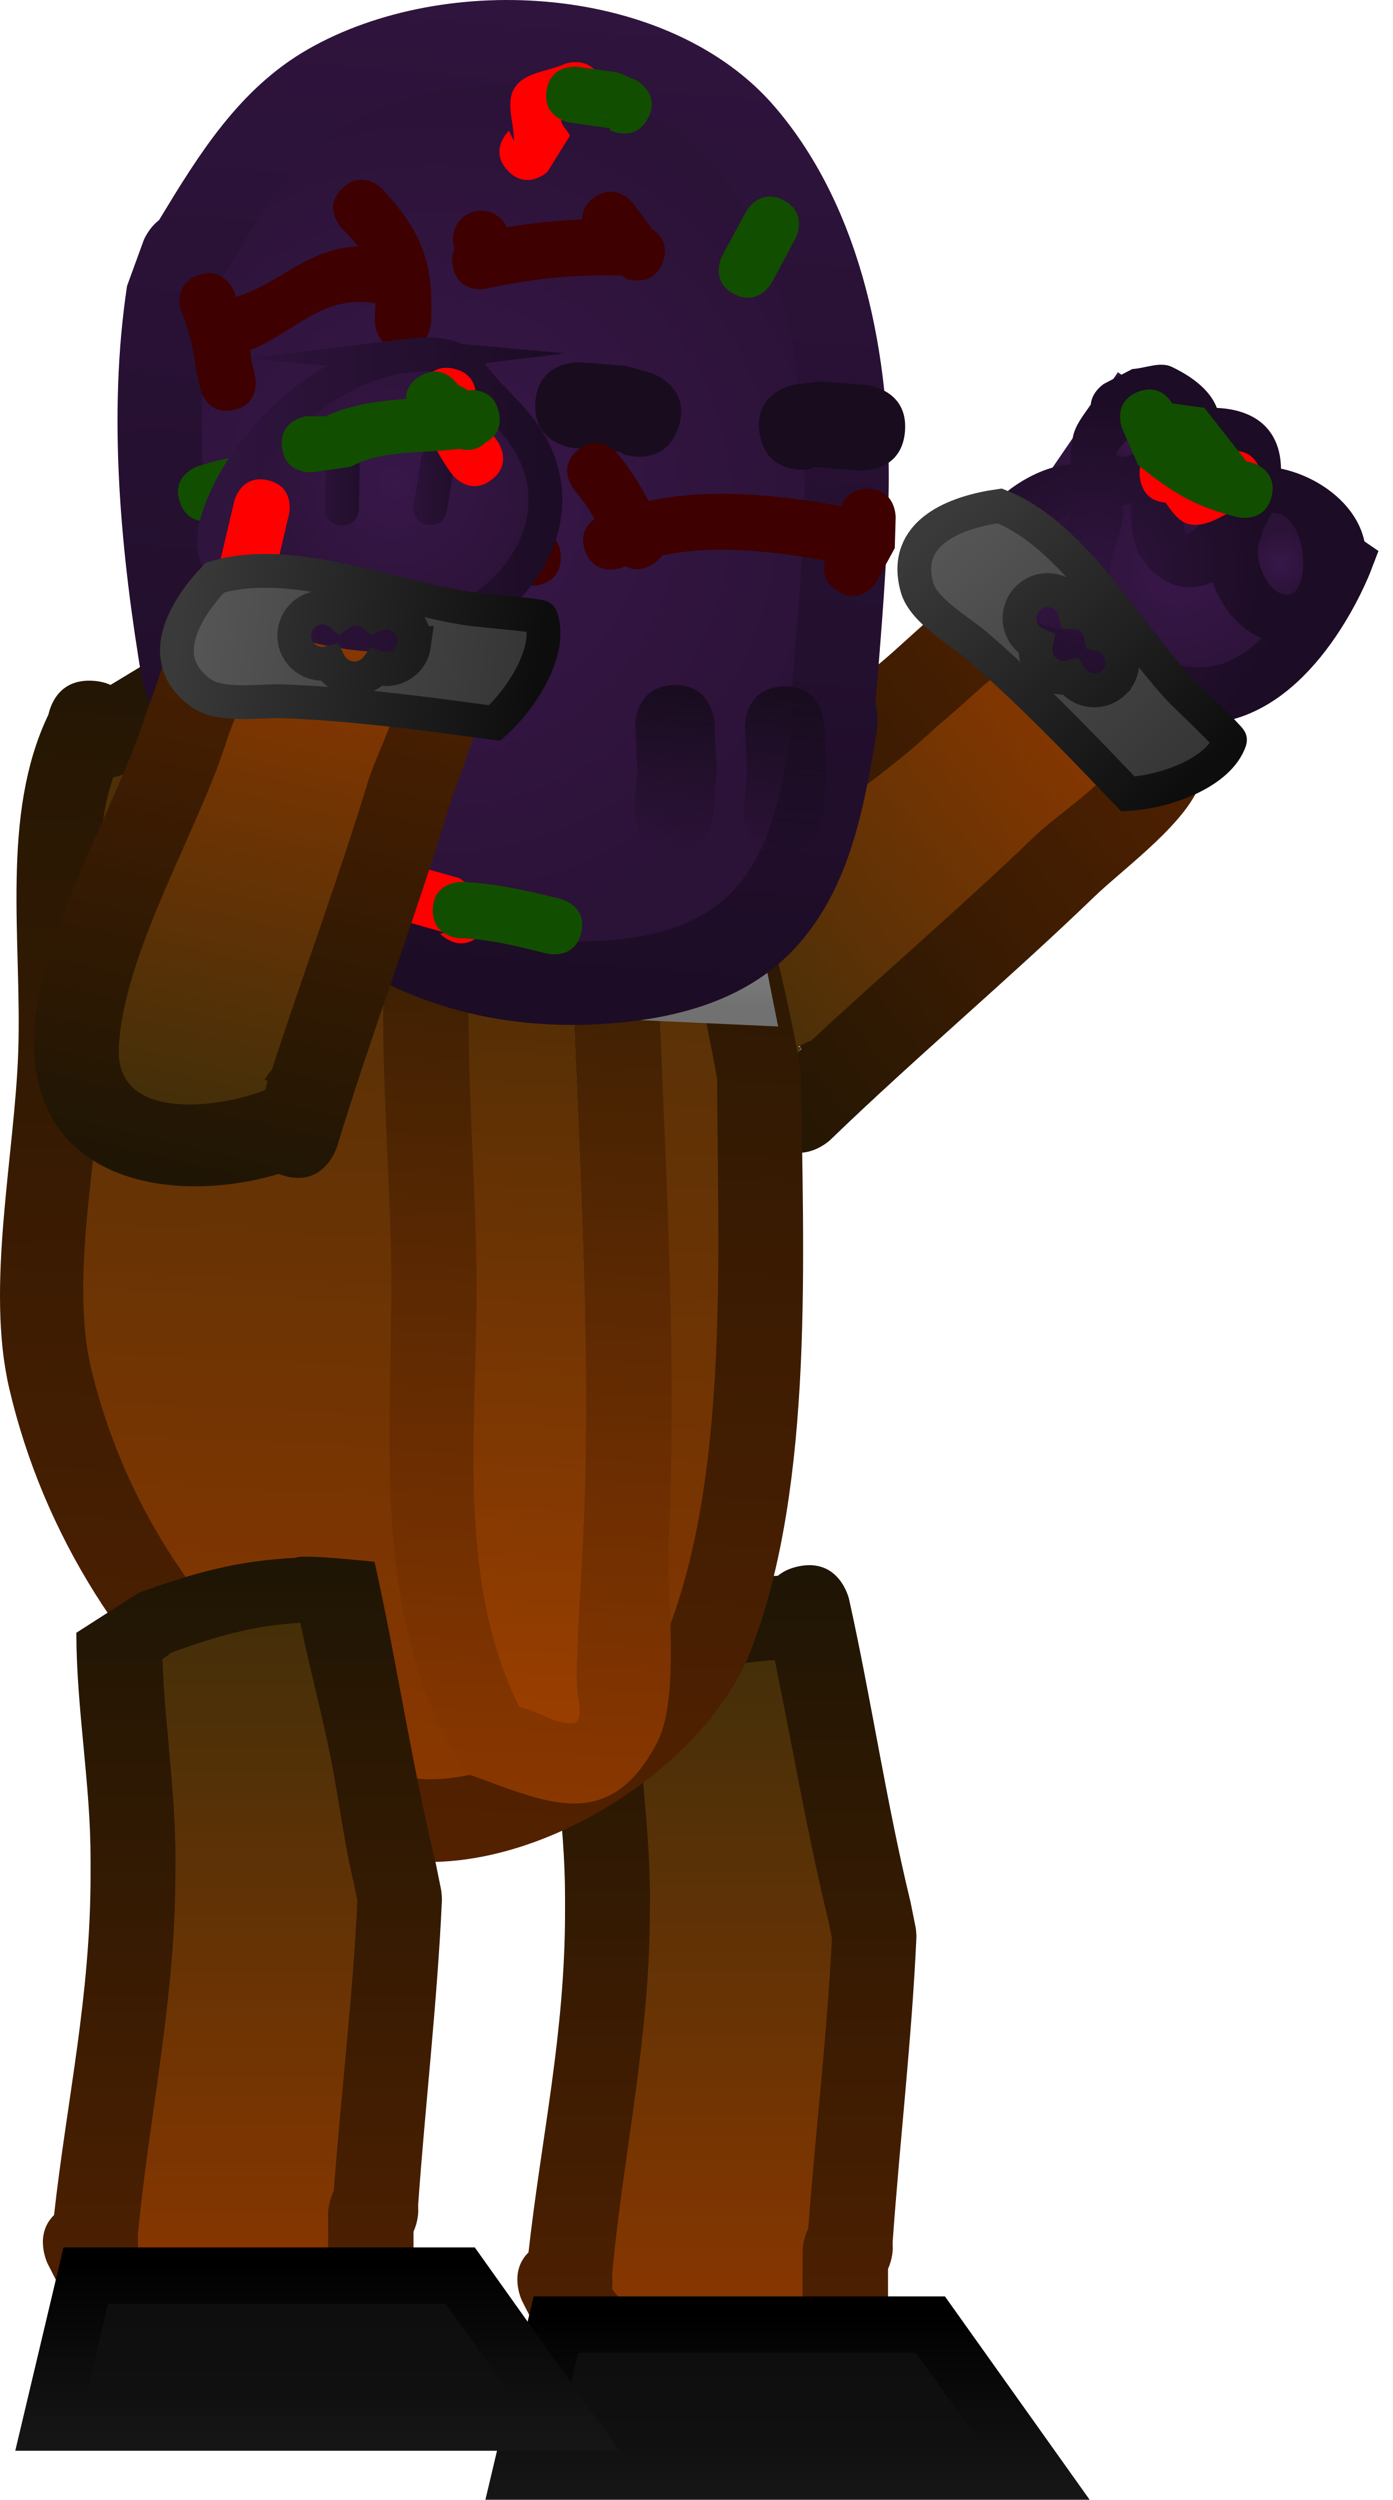 <svg version="1.1" xmlns="http://www.w3.org/2000/svg" xmlns:xlink="http://www.w3.org/1999/xlink" width="61.846" height="110.94" viewBox="0,0,61.846,110.94"><defs><linearGradient x1="324.293" y1="135.929" x2="347.821" y2="117.425" gradientUnits="userSpaceOnUse" id="color-1"><stop offset="0" stop-color="#1e1504"/><stop offset="1" stop-color="#532100"/></linearGradient><linearGradient x1="327.103" y1="133.658" x2="344.696" y2="119.822" gradientUnits="userSpaceOnUse" id="color-2"><stop offset="0" stop-color="#442f09"/><stop offset="1" stop-color="#8a3700"/></linearGradient><radialGradient cx="348.274" cy="113.746" r="5.895" gradientUnits="userSpaceOnUse" id="color-3"><stop offset="0" stop-color="#381749"/><stop offset="1" stop-color="#2b1237"/></radialGradient><linearGradient x1="343.412" y1="110.412" x2="353.136" y2="117.081" gradientUnits="userSpaceOnUse" id="color-4"><stop offset="0" stop-color="#2f143d"/><stop offset="1" stop-color="#1c0c25"/></linearGradient><radialGradient cx="344.567" cy="113.682" r="7.724" gradientUnits="userSpaceOnUse" id="color-5"><stop offset="0" stop-color="#2f143d"/><stop offset="1" stop-color="#1c0c25"/></radialGradient><radialGradient cx="352.828" cy="113.401" r="1.473" gradientUnits="userSpaceOnUse" id="color-6"><stop offset="0" stop-color="#381749"/><stop offset="1" stop-color="#2b1237"/></radialGradient><radialGradient cx="349.687" cy="110.964" r="1.717" gradientUnits="userSpaceOnUse" id="color-7"><stop offset="0" stop-color="#381749"/><stop offset="1" stop-color="#2b1237"/></radialGradient><radialGradient cx="346.293" cy="108.07" r="1.159" gradientUnits="userSpaceOnUse" id="color-8"><stop offset="0" stop-color="#381749"/><stop offset="1" stop-color="#2b1237"/></radialGradient><radialGradient cx="342.392" cy="114.171" r="2.421" gradientUnits="userSpaceOnUse" id="color-9"><stop offset="0" stop-color="#381749"/><stop offset="1" stop-color="#2b1237"/></radialGradient><linearGradient x1="337.832" y1="111.597" x2="348.926" y2="123.224" gradientUnits="userSpaceOnUse" id="color-10"><stop offset="0" stop-color="#575757"/><stop offset="1" stop-color="#343434"/></linearGradient><linearGradient x1="337.832" y1="111.597" x2="348.926" y2="123.224" gradientUnits="userSpaceOnUse" id="color-11"><stop offset="0" stop-color="#3a3a3a"/><stop offset="1" stop-color="#0d0d0d"/></linearGradient><linearGradient x1="327.826" y1="157.908" x2="327.826" y2="195.434" gradientUnits="userSpaceOnUse" id="color-12"><stop offset="0" stop-color="#1e1504"/><stop offset="1" stop-color="#532100"/></linearGradient><linearGradient x1="328.049" y1="162.12" x2="328.049" y2="191.849" gradientUnits="userSpaceOnUse" id="color-13"><stop offset="0" stop-color="#442f09"/><stop offset="1" stop-color="#8a3700"/></linearGradient><linearGradient x1="333.637" y1="191.059" x2="333.637" y2="198.687" gradientUnits="userSpaceOnUse" id="color-14"><stop offset="0" stop-color="#0d0d0d"/><stop offset="1" stop-color="#111111"/></linearGradient><linearGradient x1="333.637" y1="191.059" x2="333.637" y2="198.687" gradientUnits="userSpaceOnUse" id="color-15"><stop offset="0" stop-color="#000000"/><stop offset="1" stop-color="#151515"/></linearGradient><linearGradient x1="315.266" y1="113.66" x2="312.631" y2="170.983" gradientUnits="userSpaceOnUse" id="color-16"><stop offset="0" stop-color="#1e1504"/><stop offset="1" stop-color="#532100"/></linearGradient><linearGradient x1="315.021" y1="117.402" x2="312.727" y2="167.308" gradientUnits="userSpaceOnUse" id="color-17"><stop offset="0" stop-color="#442f09"/><stop offset="1" stop-color="#8a3700"/></linearGradient><linearGradient x1="320.46" y1="121.619" x2="318.474" y2="164.819" gradientUnits="userSpaceOnUse" id="color-18"><stop offset="0" stop-color="#5ca05c"/><stop offset="1" stop-color="#498049"/></linearGradient><linearGradient x1="320.712" y1="117.915" x2="318.393" y2="168.35" gradientUnits="userSpaceOnUse" id="color-19"><stop offset="0" stop-color="#221704"/><stop offset="1" stop-color="#8a3700"/></linearGradient><linearGradient x1="320.46" y1="121.645" x2="318.476" y2="164.793" gradientUnits="userSpaceOnUse" id="color-20"><stop offset="0" stop-color="#3c2907"/><stop offset="1" stop-color="#9a3e00"/></linearGradient><linearGradient x1="328.176" y1="129.258" x2="328.001" y2="133.069" gradientUnits="userSpaceOnUse" id="color-21"><stop offset="0" stop-color="#ababab"/><stop offset="1" stop-color="#7f7f7f"/></linearGradient><linearGradient x1="328.176" y1="129.258" x2="328.001" y2="133.069" gradientUnits="userSpaceOnUse" id="color-22"><stop offset="0" stop-color="#888888"/><stop offset="1" stop-color="#717171"/></linearGradient><linearGradient x1="317.859" y1="120.144" x2="313.989" y2="131.293" gradientUnits="userSpaceOnUse" id="color-23"><stop offset="0" stop-color="#3a3a3a"/><stop offset="1" stop-color="#0d0d0d"/></linearGradient><linearGradient x1="317.186" y1="122.768" x2="315.025" y2="128.993" gradientUnits="userSpaceOnUse" id="color-24"><stop offset="0" stop-color="#575757"/><stop offset="1" stop-color="#343434"/></linearGradient><linearGradient x1="320.031" y1="88.503" x2="316.449" y2="133.606" gradientUnits="userSpaceOnUse" id="color-25"><stop offset="0" stop-color="#2f143d"/><stop offset="1" stop-color="#1c0c25"/></linearGradient><radialGradient cx="315.28" cy="111.037" r="18.898" gradientUnits="userSpaceOnUse" id="color-26"><stop offset="0" stop-color="#381749"/><stop offset="1" stop-color="#2b1237"/></radialGradient><linearGradient x1="326.232" y1="118.863" x2="325.65" y2="126.196" gradientUnits="userSpaceOnUse" id="color-27"><stop offset="0" stop-color="#180c1e"/><stop offset="1" stop-color="#180c1e" stop-opacity="0"/></linearGradient><linearGradient x1="331.1" y1="118.915" x2="330.517" y2="126.249" gradientUnits="userSpaceOnUse" id="color-28"><stop offset="0" stop-color="#180c1e"/><stop offset="1" stop-color="#180c1e" stop-opacity="0"/></linearGradient><linearGradient x1="306.761" y1="157.531" x2="306.761" y2="193.777" gradientUnits="userSpaceOnUse" id="color-29"><stop offset="0" stop-color="#1e1504"/><stop offset="1" stop-color="#532100"/></linearGradient><linearGradient x1="306.984" y1="160.463" x2="306.984" y2="190.192" gradientUnits="userSpaceOnUse" id="color-30"><stop offset="0" stop-color="#442f09"/><stop offset="1" stop-color="#8a3700"/></linearGradient><linearGradient x1="312.764" y1="188.886" x2="312.764" y2="196.514" gradientUnits="userSpaceOnUse" id="color-31"><stop offset="0" stop-color="#0d0d0d"/><stop offset="1" stop-color="#111111"/></linearGradient><linearGradient x1="312.764" y1="188.886" x2="312.764" y2="196.514" gradientUnits="userSpaceOnUse" id="color-32"><stop offset="0" stop-color="#000000"/><stop offset="1" stop-color="#151515"/></linearGradient><linearGradient x1="304.024" y1="141.24" x2="310.847" y2="112.296" gradientUnits="userSpaceOnUse" id="color-33"><stop offset="0" stop-color="#1e1504"/><stop offset="1" stop-color="#532100"/></linearGradient><linearGradient x1="304.929" y1="137.755" x2="310.033" y2="116.1" gradientUnits="userSpaceOnUse" id="color-34"><stop offset="0" stop-color="#442f09"/><stop offset="1" stop-color="#8a3700"/></linearGradient><radialGradient cx="313.526" cy="109.881" r="7.237" gradientUnits="userSpaceOnUse" id="color-35"><stop offset="0" stop-color="#381749"/><stop offset="1" stop-color="#2b1237"/></radialGradient><linearGradient x1="306.298" y1="110.242" x2="320.753" y2="109.521" gradientUnits="userSpaceOnUse" id="color-36"><stop offset="0" stop-color="#2f143d"/><stop offset="1" stop-color="#1c0c25"/></linearGradient><linearGradient x1="309.648" y1="110.057" x2="312.751" y2="109.903" gradientUnits="userSpaceOnUse" id="color-37"><stop offset="0" stop-color="#2f143d"/><stop offset="1" stop-color="#1c0c25"/></linearGradient><linearGradient x1="313.718" y1="110.024" x2="316.821" y2="109.869" gradientUnits="userSpaceOnUse" id="color-38"><stop offset="0" stop-color="#2f143d"/><stop offset="1" stop-color="#1c0c25"/></linearGradient><linearGradient x1="303.98" y1="116.22" x2="319.902" y2="118.399" gradientUnits="userSpaceOnUse" id="color-39"><stop offset="0" stop-color="#575757"/><stop offset="1" stop-color="#343434"/></linearGradient><linearGradient x1="303.98" y1="116.22" x2="319.902" y2="118.399" gradientUnits="userSpaceOnUse" id="color-40"><stop offset="0" stop-color="#3a3a3a"/><stop offset="1" stop-color="#0d0d0d"/></linearGradient></defs><g transform="translate(-295.998,-88.446)"><g data-paper-data="{&quot;isPaintingLayer&quot;:true}" fill-rule="nonzero" stroke-linejoin="miter" stroke-miterlimit="10" stroke-dasharray="" stroke-dashoffset="0" style="mix-blend-mode: normal"><g stroke-linecap="butt"><g stroke="none" stroke-width="0.5"><path d="M332.044,134.562c3.277,-3.044 6.672,-5.959 9.902,-9.073c0.766,-0.739 3.349,-2.467 3.709,-3.458c0.282,-0.777 -0.636,-1.538 -1.103,-2.22c-2.726,-3.991 -3.82,-1.628 -7.006,0.965c-3.144,3.035 -8.633,5.996 -10.929,9.661c-1.774,2.832 2.599,4.497 4.735,4.77c0.074,-0.07 0.148,-0.139 0.223,-0.209l-0.091,-0.161c0,0 0.222,-0.16 0.559,-0.275zM330.022,138.818c-4.664,-1.032 -9.61,-4.85 -6.733,-10.243c2.178,-4.082 8.381,-7.432 11.727,-10.653c1.495,-1.22 4.003,-3.913 5.902,-4.339c4.08,-0.917 9.442,5.43 8.416,9.454c-0.459,1.801 -3.427,3.93 -4.741,5.197c-3.834,3.696 -7.908,7.11 -11.728,10.798c0,0 -1.373,1.324 -2.697,-0.049c-0.053,-0.055 -0.102,-0.11 -0.146,-0.165z" fill="url(#color-1)"/><path d="M331.45,134.905l0.159,0.025c-0.074,0.07 -0.217,0.276 -0.291,0.346c-2.135,-0.273 -6.544,-1.976 -4.77,-4.808c2.296,-3.665 7.877,-6.729 11.021,-9.764c3.186,-2.593 4.317,-4.929 7.044,-0.938c0.466,0.682 1.394,1.458 1.111,2.235c-0.36,0.991 -2.937,2.738 -3.703,3.477c-3.23,3.114 -6.732,6.11 -10.01,9.154c-0.337,0.115 -0.562,0.274 -0.562,0.274z" data-paper-data="{&quot;noHover&quot;:false,&quot;origItem&quot;:[&quot;Path&quot;,{&quot;applyMatrix&quot;:true,&quot;segments&quot;:[[[616.01757,324.85208],[0.42222,0.19775],[-5.862,-0.10908]],[[598.41748,324.4053],[5.88139,0],[-1.39497,0]],[[591.77102,324.29391],[1.24103,-0.60726],[-0.97287,0.47604]],[[590.7917,327.39212],[0.18086,-1.06789],[-1.058,6.24707]],[[598.28123,332.85556],[-5.36576,-0.45131],[5.72909,-0.0041]],[[617.38488,333.68111],[-5.50117,1.3696],[4.2505,-1.05822]],[[617.25671,324.87154],[1.76693,2.20033],[-0.1335,-0.00169]],[[616.85624,324.86607],[0.13349,0.00196],[0,0]],[616.79521,325.10061]],&quot;closed&quot;:true}]}" fill="url(#color-2)"/></g><g><path d="M349.48,119.315c-3.996,0.201 -8.61,-5.197 -8.61,-5.197l5.084,-7.413l9.724,6.668c0,0 -2.202,5.74 -6.198,5.941z" fill="url(#color-3)" stroke="url(#color-4)" stroke-width="2.5"/><path d="M352.011,112.342c-0.463,0.78 0.267,2.552 1.177,2.447c1.091,-0.126 0.847,-3.659 -0.736,-3.528c-0.107,0.265 -0.233,0.525 -0.374,0.776c-0.021,0.182 -0.067,0.306 -0.067,0.306zM349.815,110.494l0.343,-0.385c0.316,-0.838 0.207,-1.464 -1.027,-0.812l-0.319,0.521c-0.076,0.376 -0.146,0.753 -0.176,1.135c-0.03,0.385 -0.162,1.37 0.154,1.148c0.224,-0.158 0.484,-0.452 0.725,-0.798c0.007,-0.454 0.301,-0.809 0.301,-0.809zM355.895,115.192c-2.264,3.181 -5.176,1.626 -6.064,-0.913c-1.037,0.463 -2.174,0.29 -3.127,-1.026c-0.455,-0.628 -0.477,-1.497 -0.499,-2.272c-0.002,-0.056 -0.002,-0.112 -0.001,-0.168c-0.117,0.021 -0.233,0.038 -0.348,0.049c0.126,1.245 -0.938,2.65 -0.556,3.819c0.212,0.65 0.907,1.024 1.335,1.556l-0.145,1.919c0,0 -0.5,1.074 -1.573,0.607c-0.303,0.127 -0.593,0.112 -0.593,0.112c-1.785,-0.111 -2.427,0.111 -3.948,-1.076c-2.19,-1.711 -1.666,-6.112 0.566,-7.713c0.679,-0.487 1.652,-0.983 2.595,-1.025c-0.025,-0.346 0.002,-0.748 0.093,-1.211c0.106,-0.541 0.477,-0.985 0.795,-1.448c0.048,-0.58 0.589,-0.923 0.589,-0.923l1.259,-0.656c0.585,-0.031 1.227,-0.347 1.755,-0.093c1.133,0.544 1.751,1.174 1.996,1.819c2.04,0.096 2.832,1.273 2.847,2.695c2.596,0.548 5.038,3.116 3.024,5.947zM346.796,107.179c-0.03,0.069 -0.054,0.11 -0.054,0.11c-0.306,0.485 -1.567,1.267 -1.008,1.394c0.229,0.052 0.58,-0.097 0.911,-0.321c0.098,-0.254 0.316,-0.63 0.775,-0.746c0.219,-0.346 0.136,-0.602 -0.624,-0.436zM343.767,116.419c-0.964,-1.534 -1.323,-3.1 -0.26,-5.064c0.186,-0.344 -0.712,0.346 -1.009,0.6c-0.628,0.537 -1.001,1.863 -1.101,2.64c-0.189,1.475 1.181,1.749 2.371,1.824z" fill="url(#color-5)" stroke="none" stroke-width="0.5"/><path d="M352.048,111.999c0.141,-0.251 0.285,-0.52 0.392,-0.785c1.584,-0.131 1.847,3.497 0.756,3.624c-0.91,0.105 -1.686,-1.745 -1.223,-2.525c0,0 0.054,-0.132 0.074,-0.313z" data-paper-data="{&quot;noHover&quot;:false,&quot;origItem&quot;:[&quot;Path&quot;,{&quot;applyMatrix&quot;:true,&quot;segments&quot;:[[[713.45739,344.01345],[0,0],[-1.18729,0.07749]],[[711.6847,347.09997],[-0.78859,-0.90597],[0.94514,1.08581]],[[714.95349,343.68807],[1.31533,1.61513],[-0.36571,0.08035]],[[713.8376,343.85931],[0.37577,-0.0336],[-0.21177,0.11203]]],&quot;closed&quot;:true}]}" fill="url(#color-6)" stroke="none" stroke-width="0.5"/><path d="M349.531,111.349c-0.241,0.346 -0.53,0.641 -0.754,0.799c-0.316,0.222 -0.209,-0.779 -0.178,-1.164c0.03,-0.382 0.112,-0.832 0.188,-1.208l0.342,-0.528c1.234,-0.651 1.393,0.006 1.076,0.844l-0.34,0.405c0,0 -0.326,0.398 -0.333,0.852z" data-paper-data="{&quot;noHover&quot;:false,&quot;origItem&quot;:[&quot;Path&quot;,{&quot;applyMatrix&quot;:true,&quot;segments&quot;:[[713.82736,340.26916],[[714.49854,340.35442],[0,0],[1.14027,-0.27893]],[[714.61501,338.64132],[1.61915,0.85151],[0,0]],[[713.81479,338.68239],[0,0],[-0.463,0.19701]],[[712.45674,339.33334],[0.43528,-0.2507],[-0.43855,0.25258]],[[711.32956,340.35047],[-0.47431,-0.17649],[0.33621,0.1251]],[[712.7295,340.54308],[-0.55295,-0.00423],[0.49603,-0.32863]]],&quot;closed&quot;:true}]}" fill="url(#color-7)" stroke="none" stroke-width="0.5"/><path d="M347.464,107.598c-0.459,0.115 -0.716,0.557 -0.813,0.811c-0.331,0.224 -0.726,0.357 -0.954,0.305c-0.559,-0.127 0.75,-0.988 1.056,-1.473c0,0 0.025,-0.04 0.056,-0.109c0.76,-0.166 0.875,0.119 0.656,0.466z" data-paper-data="{&quot;noHover&quot;:false,&quot;origItem&quot;:[&quot;Path&quot;,{&quot;applyMatrix&quot;:true,&quot;segments&quot;:[[[715.17227,334.54677],[0.74271,0.69867],[-0.09765,0.01859]],[[715.01337,334.56944],[0,0],[-0.75102,0.02862]],[[712.75938,334.51273],[-0.27742,-0.69849],[0.1134,0.28552]],[[713.78191,335.2593],[-0.48756,-0.19192],[0.34728,-0.08294]],[[715.16273,335.54445],[-0.46486,-0.41063],[0.53654,-0.01982]]],&quot;closed&quot;:true}]}" fill="url(#color-8)" stroke="none" stroke-width="0.5"/><path d="M341.351,114.612c0.1,-0.777 0.502,-2.165 1.13,-2.701c0.297,-0.254 1.217,-0.947 1.031,-0.603c-1.062,1.963 -0.698,3.625 0.266,5.16c-1.189,-0.074 -2.616,-0.381 -2.427,-1.855z" data-paper-data="{&quot;noHover&quot;:false,&quot;origItem&quot;:[&quot;Path&quot;,{&quot;applyMatrix&quot;:true,&quot;segments&quot;:[[[702.93741,338.12353],[-0.80111,-1.3408],[0.9444,-2.1794]],[[708.21863,334.08789],[-2.91026,0.30733],[0.51019,-0.05388]],[[706.82186,333.44151],[0.49549,0.133],[-1.04577,-0.28072]],[[703.15134,334.20874],[0.91368,-0.46802],[-1.73453,0.8885]]],&quot;closed&quot;:true}]}" fill="url(#color-9)" stroke="none" stroke-width="0.5"/></g><path d="M345.675,123.265c-2.028,-2.125 -4.136,-4.293 -6.364,-6.207c-0.747,-0.642 -2.308,-1.505 -2.599,-2.538c-0.691,-2.452 1.722,-3.348 3.667,-3.622c3.32,1.295 5.678,5.712 8.096,8.246c0.074,0.077 2.16,2.072 2.135,2.147c-0.481,1.438 -2.839,2.295 -4.535,2.392zM345.444,118.74c0.499,-0.477 0.518,-1.268 0.041,-1.767c-0.171,-0.179 -0.383,-0.297 -0.607,-0.351c-0.044,-0.226 -0.151,-0.443 -0.322,-0.623c-0.226,-0.236 -0.522,-0.365 -0.824,-0.385c-0.047,-0.216 -0.153,-0.423 -0.317,-0.594c-0.477,-0.499 -1.268,-0.518 -1.767,-0.041c-0.499,0.477 -0.518,1.268 -0.041,1.767c0.114,0.12 0.246,0.212 0.388,0.276c-0.08,0.388 0.026,0.808 0.32,1.116c0.32,0.335 0.781,0.454 1.201,0.352c0.045,0.074 0.099,0.144 0.161,0.209c0.477,0.499 1.268,0.518 1.767,0.041z" data-paper-data="{&quot;noHover&quot;:false,&quot;origItem&quot;:[&quot;Path&quot;,{&quot;applyMatrix&quot;:true,&quot;segments&quot;:[[[544.29081,322.69756],[0,0],[2.58747,2.1994]],[[554.08913,325.49546],[-2.68201,1.41682],[0.13886,-0.07336]],[[553.9483,319.44699],[0,0.21381],[0,-7.00543]],[[553.63152,296.51999],[3.01576,6.45873],[-3.19184,-2.28748]],[[543.39673,296.69603],[2.38571,-4.50306],[-1.00474,1.89646]],[[543.67989,303.94001],[-0.19492,-1.96089],[0.58117,5.8467]],[[544.29081,321.54092],[0,-5.87547],[0,0]]],&quot;closed&quot;:true}]}" fill="url(#color-10)" stroke="url(#color-11)" stroke-width="1.5"/><path d="M347.744,110.749c-0.382,-0.023 -0.957,-0.195 -1.12,-0.991c-0.252,-1.224 0.973,-1.476 0.973,-1.476l1.667,0.363c0.076,0.315 0.724,0.155 0.971,-0.056c0,0 1.127,-0.541 1.668,0.586c0.541,1.127 -0.586,1.668 -0.586,1.668c-0.822,0.293 -1.604,1.018 -2.465,0.879c-0.493,-0.08 -0.797,-0.532 -1.108,-0.972z" fill="#ff0000" stroke="none" stroke-width="0.5"/><path d="M346.508,105.844c0.86,-0.352 1.343,0.198 1.533,0.503l1.43,0.202c0.621,0.79 1.243,1.58 1.864,2.37c0.062,0.015 0.124,0.03 0.189,0.044c0,0 1.217,0.285 0.933,1.502c-0.285,1.217 -1.502,0.933 -1.502,0.933c-1.892,-0.452 -2.891,-1.08 -4.426,-2.311l-0.706,-1.613c0,0 -0.473,-1.157 0.684,-1.63z" fill="#124e00" stroke="none" stroke-width="0.5"/></g><g stroke-linecap="butt"><g data-paper-data="{&quot;index&quot;:null}" stroke="none" stroke-width="0.5"><path d="M319.69,191.571l-0.51,-1c0,0 -0.633,-1.266 0.282,-2.162c0.578,-5.168 1.622,-9.691 1.622,-15.109c0,0 0,-1.907 1.907,-1.907c1.907,0 1.907,1.907 1.907,1.907c0,0 0,1.907 -1.907,1.907c-1.907,0 -1.907,-1.907 -1.907,-1.907v-0.631c0.008,-3.386 -0.629,-6.698 -0.631,-10.103c0,0 0,-1.818 1.776,-1.904l1.164,-0.73c2.559,-0.928 4.598,-1.423 7.142,-1.553c0.214,-0.179 0.501,-0.325 0.884,-0.41c1.862,-0.414 2.275,1.448 2.275,1.448c0.992,4.465 1.65,8.998 2.728,13.436l0.227,1.127c0,0 0.018,0.088 0.026,0.23c0.013,0.141 0.009,0.231 0.009,0.231c-0.206,4.533 -0.734,9.001 -1.055,13.52l0.005,0.285c0,0 0,0.439 -0.21,0.895c0,0.614 0,1.227 0,1.841v1.837c0.03,0.647 -0.186,1.082 -0.476,1.374c-0.266,0.313 -0.682,0.565 -1.329,0.589c-5.599,0.473 -10.443,2.247 -13.927,-3.21zM331.609,188.245c0,0 0,-0.486 0.245,-0.967c0.318,-4.271 0.804,-8.498 1.009,-12.782l-0.148,-0.747c-0.923,-3.818 -1.545,-7.702 -2.33,-11.554c-2.01,0.124 -3.581,0.552 -5.689,1.321l-0.403,0.3c0.117,2.969 0.6,5.876 0.606,8.853v0.631c0,5.655 -1.184,10.543 -1.693,15.976l0.009,0.442c0,0 0,0.092 -0.02,0.235c1.952,2.658 5.209,1.775 8.414,1.25c0,-1.114 0,-2.397 0,-2.959z" fill="url(#color-12)"/><path d="M331.627,191.278c-3.206,0.525 -6.508,1.406 -8.459,-1.253c0.02,-0.143 0.02,-0.235 0.02,-0.235l-0.01,-0.442c0.509,-5.433 1.672,-10.45 1.672,-16.105l0.005,-0.635c-0.006,-2.977 -0.465,-5.896 -0.582,-8.865l0.406,-0.3c2.108,-0.769 3.709,-1.198 5.719,-1.322c0.785,3.853 1.458,7.768 2.381,11.586l0.153,0.755c-0.205,4.284 -0.733,8.617 -1.05,12.888c-0.245,0.481 -0.249,0.968 -0.249,0.968c0,0.562 -0.004,1.846 -0.004,2.96z" data-paper-data="{&quot;noHover&quot;:false,&quot;origItem&quot;:[&quot;Path&quot;,{&quot;applyMatrix&quot;:true,&quot;segments&quot;:[[[329.34589,196.45675],[0,0.36854],[0,0]],[[329.50667,195.82278],[-0.16078,0.31546],[0.20811,-2.79922]],[[330.16794,187.44507],[-0.13425,2.80784],[0,0]],[[330.07085,186.95568],[0,0],[-0.60488,-2.50272]],[[328.54369,179.3825],[0.51447,2.5252],[-1.31764,0.08123]],[[324.81473,180.24814],[1.38162,-0.50411],[0,0]],[[324.55041,180.44449],[0,0],[0.07662,1.9458]],[[324.94774,186.24748],[-0.00418,-1.95127],[0,0]],[[324.94774,186.66137],[0,0],[0,3.7065]],[[323.83783,197.13298],[0.33393,-3.56105],[0,0]],[323.84403,197.42249],[[323.83081,197.57676],[0.01322,-0.09403],[1.27911,1.74231]],[[329.34589,198.39616],[-2.10106,0.34423],[0,-0.73049]]],&quot;closed&quot;:true}]}" fill="url(#color-13)"/></g><path d="M319.13,198.136l1.548,-6.525h16.628l4.645,6.525z" fill="url(#color-14)" stroke="url(#color-15)" stroke-width="2.5"/></g><g stroke-linecap="butt"><g><path d="M298.148,120.16c0.119,-0.524 0.54,-1.595 1.983,-1.5c0.307,0.02 0.562,0.087 0.772,0.184c3.259,-1.951 6.647,-4.215 10.402,-4.894c14.075,-2.546 18.325,11.321 20.259,22.057c0.068,7.86 0.643,18.336 -2.252,25.738c-2.307,5.899 -11.869,11.457 -18.075,8.534c-1.402,-0.66 -3.369,-2.615 -4.576,-3.741c-5.026,-4.182 -8.74,-9.978 -10.254,-16.477c-1.056,-4.529 0.247,-10.324 0.402,-14.974c0.163,-4.912 -0.802,-10.468 1.339,-14.928zM301.062,123.007c-1.216,3.607 -0.32,8.553 -0.442,12.212c-0.141,4.227 -1.494,9.888 -0.497,13.984c1.408,5.789 4.586,10.747 9.061,14.475c0.74,0.692 2.763,2.669 3.645,3.135c4.017,2.125 11.537,-2.658 12.925,-6.442c2.575,-7.018 2.031,-16.61 2.012,-24.011c-1.536,-8.398 -4.285,-20.751 -15.759,-18.661c-3.687,0.671 -7.087,3.246 -10.253,5.07c0,0 -0.288,0.166 -0.692,0.239z" data-paper-data="{&quot;index&quot;:null}" fill="url(#color-16)" stroke="none" stroke-width="0.5"/><path d="M301.715,122.703c3.166,-1.823 6.601,-4.409 10.287,-5.081c11.474,-2.09 14.298,10.309 15.835,18.707c0.018,7.401 0.535,17.087 -2.04,24.105c-1.388,3.784 -8.954,8.58 -12.97,6.455c-0.882,-0.467 -2.917,-2.445 -3.658,-3.137c-4.475,-3.728 -7.705,-8.726 -9.113,-14.515c-0.996,-4.096 0.358,-9.828 0.498,-14.055c0.122,-3.659 -0.749,-8.632 0.467,-12.239c0.404,-0.073 0.694,-0.24 0.694,-0.24z" data-paper-data="{&quot;noHover&quot;:false,&quot;origItem&quot;:[&quot;Path&quot;,{&quot;applyMatrix&quot;:true,&quot;segments&quot;:[[[676.95363,327.53763],[0.52277,-0.13029],[-1.28111,4.82322]],[[677.42355,343.54993],[-0.15471,-4.79615],[0.17873,5.54086]],[[677.97299,361.88541],[-1.65452,-5.27281],[2.33812,7.45136]],[[691.0677,380.04187],[-6.17325,-4.49245],[1.0278,0.84204]],[[696.10429,383.8304],[-1.19344,-0.53461],[5.43667,2.43539]],[[712.45871,374.29465],[-1.49146,5.06858],[2.76649,-9.40165]],[[713.03049,342.71279],[0.65934,9.6801],[-2.73024,-10.85366]],[[690.81498,319.65452],[14.83008,-3.71801],[-4.76467,1.19454]],[[677.83852,327.16594],[3.98524,-2.65696],[0,0]]],&quot;closed&quot;:true}],&quot;index&quot;:null}" fill="url(#color-17)" stroke="none" stroke-width="0.5"/><path d="M321.89,156.754c-0.097,2.102 -0.266,4.214 -0.296,6.318c-0.009,0.629 0.424,1.861 -0.205,1.877c-0.811,0.02 -1.537,-0.561 -2.334,-0.712c-2.748,-5.558 -1.954,-12.095 -1.917,-18.121c0.03,-4.971 -0.511,-10.107 -0.28,-15.061c0.08,-1.716 -0.112,-8.843 1.646,-9.525c1.587,1.507 1.904,4.705 2.662,6.79l0.143,0.212c0.262,9.329 1.007,18.931 0.58,28.223z" data-paper-data="{&quot;noHover&quot;:false,&quot;origItem&quot;:[&quot;Path&quot;,{&quot;applyMatrix&quot;:true,&quot;segments&quot;:[[[695.28471,336.78703],[0.90515,12.20038],[0,0]],[[695.08577,336.5182],[0,0],[-1.1183,-2.68565]],[[691.20635,327.78622],[2.16851,1.87744],[-2.26047,0.99958]],[[689.64076,340.3558],[0.0015,-2.25151],[-0.00433,6.50217]],[[690.94745,359.88474],[-0.25953,-6.51127],[0.31463,7.89377]],[[694.48771,383.47986],[-3.93349,-7.11322],[1.0523,0.14957]],[[697.57617,384.27276],[-1.06024,0.07479],[0.82282,-0.05804]],[[697.72931,381.8029],[0.02636,0.82445],[-0.08813,-2.75645]],[[697.72931,373.51348],[0,2.75805],[0,-12.1937]]],&quot;closed&quot;:true}],&quot;index&quot;:null}" fill="url(#color-18)" stroke="none" stroke-width="0.5"/><path d="M324.026,125.011c1.018,0.456 1.044,1.703 1.044,1.703c0.205,10.001 1.076,20.16 0.618,30.14c-0.104,2.254 0.528,6.946 -0.519,8.937c-2.194,4.176 -5.074,2.555 -8.474,1.363c-4.117,-6.578 -3.366,-13.639 -3.322,-21.115c0.029,-5.026 -0.535,-10.074 -0.308,-15.086c0.125,-2.75 -0.109,-9.908 2.225,-11.862c1.033,-0.865 2.564,-0.833 3.845,-1.249c3.251,2.329 3.899,4.203 4.891,7.168zM321.3,128.607l-0.142,-0.212c-0.758,-2.086 -1.064,-5.283 -2.65,-6.79c-1.758,0.683 -1.553,7.808 -1.633,9.524c-0.231,4.955 0.342,9.957 0.312,14.927c-0.037,6.026 -0.877,12.546 1.871,18.104c0.797,0.151 1.515,0.732 2.326,0.712c0.629,-0.015 0.194,-1.248 0.203,-1.877c0.029,-2.104 0.194,-4.215 0.29,-6.317c0.427,-9.292 -0.314,-18.744 -0.576,-28.072z" data-paper-data="{&quot;index&quot;:null}" fill="url(#color-19)" stroke="none" stroke-width="0.5"/><path d="M321.307,128.557c0.262,9.329 1.006,18.879 0.579,28.171c-0.097,2.102 -0.264,4.214 -0.294,6.317c-0.009,0.629 0.425,1.861 -0.204,1.877c-0.811,0.02 -1.534,-0.561 -2.331,-0.712c-2.748,-5.558 -1.938,-12.089 -1.902,-18.115c0.03,-4.971 -0.522,-10.061 -0.291,-15.015c0.08,-1.716 -0.116,-8.842 1.642,-9.525c1.587,1.507 1.9,4.704 2.658,6.79l0.143,0.212z" data-paper-data="{&quot;noHover&quot;:false,&quot;origItem&quot;:[&quot;Path&quot;,{&quot;applyMatrix&quot;:true,&quot;segments&quot;:[[644.31965,257.54529],[[644.01613,257.13513],[0,0],[-1.70616,-4.09742]],[[638.09743,243.81303],[3.3084,2.86434],[-3.44874,1.52502]],[[635.70885,262.99003],[0.00228,-3.43506],[-0.0066,9.92014]],[[637.70245,292.78471],[-0.39598,-9.93402],[0.48,12.04328]],[[643.10371,328.78303],[-6.00122,-10.85242],[1.60546,0.22818]],[[647.81567,329.99273],[-1.61756,0.11412],[1.25536,-0.08854]],[[648.04931,326.22455],[0.04022,1.25784],[-0.13444,-4.20542]],[[648.04931,313.57765],[0,4.20788],[0,-18.60354]],[[644.31967,257.54531],[1.38096,18.61368],[0,0]]],&quot;closed&quot;:true,&quot;fillColor&quot;:[0,0,0,1]}]}" fill="url(#color-20)" stroke="none" stroke-width="0.5"/><path d="M324.972,132.495l0.135,-2.944l3.34,0.326l0.56,2.803z" data-paper-data="{&quot;index&quot;:null}" fill="url(#color-21)" stroke="url(#color-22)" stroke-width="2.5"/></g><path d="M308.406,122.604c-0.015,1.25 -1.265,1.234 -1.265,1.234l-0.447,-0.018c-0.879,-0.342 3.087,3.166 4.419,3.624c4.265,1.466 9.594,3.049 14.047,1.595c1.357,-2.82 -0.523,-3.661 -3.376,-4.648c-3.312,-1.145 -9.731,-3.461 -13.377,-1.799c-0,0.004 -0,0.007 -0,0.011zM308.659,129.229c-2.023,-1.014 -6.259,-4.727 -4.356,-7.328c0.292,-0.399 0.84,-0.424 1.379,-0.464c0.117,-0.144 0.224,-0.225 0.224,-0.225c1.459,-1.052 2.661,-1.437 4.49,-1.456c5.736,-0.06 21.298,2.025 16.884,10.632l-0.321,0.365c-0.127,0.201 -0.304,0.34 -0.448,0.428c-0.113,0.072 -0.266,0.149 -0.443,0.189c-5.152,1.705 -12.626,0.258 -17.41,-2.141z" fill="url(#color-23)" stroke="none" stroke-width="0.5"/><path d="M308.182,122.579c3.73,-1.701 10.396,0.676 13.785,1.848c2.919,1.009 4.842,1.9 3.453,4.785c-4.557,1.488 -10.106,-0.134 -14.47,-1.634c-1.363,-0.468 -5.422,-4.085 -4.523,-3.735l0.458,0.018c0,0 1.282,0.007 1.297,-1.272c0,-0.004 0,-0.007 0,-0.011z" data-paper-data="{&quot;noHover&quot;:false,&quot;origItem&quot;:[&quot;Path&quot;,{&quot;applyMatrix&quot;:true,&quot;segments&quot;:[[[580.17661,303.66302],[-0.00228,-0.00684],[0.79057,2.37171]],[578.59547,306.8253],[[577.73857,307.08444],[0,0],[-1.88447,-0.07083]],[[588.46419,311.03373],[-2.81675,0.00878],[9.02058,-0.02811]],[[616.05191,304.83494],[-7.46015,5.6676],[0.71532,-6.218]],[[606.62448,298.26823],[6.03736,-0.0071],[-7.00801,0.00824]],[[580.16973,303.64259],[5.79809,-5.53174],[0.0023,0.00678]]],&quot;closed&quot;:true}]}" fill="url(#color-24)" stroke="none" stroke-width="0.5"/></g><g stroke="none" stroke-width="0.5" stroke-linecap="butt"><g><path d="M305.41,101.709c-0.802,5.266 -0.241,10.907 0.623,16.156c2.478,7.117 7.404,12.246 15.43,12.288c2.51,0.013 5.396,-0.363 7.174,-2.374c1.734,-1.962 2.107,-4.903 2.508,-7.409l-0.071,-1.068c0.243,-3.066 0.515,-6.108 0.566,-9.184c0.095,-4.894 -0.854,-10.578 -4.138,-14.453c-3.482,-4.107 -11.441,-4.285 -15.99,-1.692c-2.519,1.436 -3.942,4.138 -5.367,6.51c0,0 -0.145,0.24 -0.415,0.48zM334.943,120.77c-0.556,3.375 -1.149,6.922 -3.498,9.59c-1.964,2.23 -4.79,3.128 -7.61,3.437c-10.73,1.174 -18.188,-5.372 -21.499,-14.99c-0.974,-5.749 -1.57,-11.896 -0.698,-17.669l0.737,-2.024c0,0 0.207,-0.532 0.685,-0.901c1.762,-2.908 3.552,-5.829 6.611,-7.581c6.144,-3.518 16.073,-2.876 20.731,2.559c3.924,4.579 5.135,11.165 5.05,16.992c-0.054,3.156 -0.328,6.276 -0.578,9.422l0.086,0.694c0,0 0.008,0.092 0,0.236c-0.003,0.145 -0.018,0.236 -0.018,0.236z" data-paper-data="{&quot;index&quot;:null}" fill="url(#color-25)"/><path d="M305.67,100.916c0.27,-0.24 0.417,-0.482 0.417,-0.482c1.424,-2.372 2.877,-5.096 5.396,-6.531c4.549,-2.592 12.576,-2.409 16.057,1.698c3.284,3.875 4.27,9.619 4.175,14.513c-0.051,3.076 -0.335,6.165 -0.578,9.23l0.069,1.071c-0.401,2.505 -0.795,5.467 -2.529,7.429c-1.778,2.012 -4.692,2.398 -7.202,2.385c-8.026,-0.042 -13.031,-5.21 -15.509,-12.326c-0.864,-5.249 -1.419,-10.972 -0.618,-16.238z" data-paper-data="{&quot;noHover&quot;:false,&quot;origItem&quot;:[&quot;Path&quot;,{&quot;applyMatrix&quot;:true,&quot;segments&quot;:[[[671.09228,293.63325],[0,0],[-0.50118,6.96414]],[[673.5825,314.68052],[-1.67396,-6.76963],[3.97672,9.04261]],[[695.02141,329.13737],[-10.49315,0.77816],[3.28185,-0.24338]],[[704.15028,325.29034],[-2.11482,2.81329],[2.06259,-2.74382]],[[706.65855,315.34875],[-0.26422,3.31542],[0,0]],[[706.45502,313.96054],[0,0],[0,-4.03171]],[[706.24174,301.9005],[0.25297,4.02447],[-0.38383,-6.40502]],[[699.33412,283.4432],[4.6941,4.72241],[-4.97613,-5.00614]],[[678.26275,282.89097],[5.67532,-3.85953],[-3.14292,2.13736]],[[671.92541,291.95545],[1.61496,-3.24753],[0,0]],[[671.43327,292.62555],[0.3281,-0.342],[0,0]]],&quot;closed&quot;:true}],&quot;index&quot;:null}" fill="url(#color-26)"/><path d="M326.117,107.416c-0.608,1.808 -2.415,1.2 -2.415,1.2l-0.194,-0.125c-0.664,-0.053 -1.327,-0.105 -1.991,-0.158c0,0 -1.901,-0.151 -1.75,-2.052c0.151,-1.901 2.052,-1.75 2.052,-1.75c0.664,0.053 1.327,0.105 1.991,0.158l1.107,0.312c0,0 1.808,0.608 1.2,2.415z" data-paper-data="{&quot;index&quot;:null}" fill="#180c1e"/><path d="M325.775,126.206c-1.753,-0.139 -1.613,-1.892 -1.613,-1.892l0.136,-1.675c-0.03,-0.65 -0.061,-1.3 -0.091,-1.95c0,0 -0.079,-1.756 1.677,-1.836c1.756,-0.079 1.836,1.677 1.836,1.677c0.032,0.723 0.063,1.446 0.094,2.168l-0.147,1.893c0,0 -0.139,1.753 -1.892,1.613z" data-paper-data="{&quot;index&quot;:null}" fill="url(#color-27)"/><path d="M330.643,126.259c-1.753,-0.139 -1.613,-1.892 -1.613,-1.892l0.136,-1.675c-0.03,-0.65 -0.061,-1.3 -0.091,-1.95c0,0 -0.079,-1.756 1.677,-1.836c1.756,-0.079 1.836,1.677 1.836,1.677c0.032,0.723 0.063,1.446 0.094,2.168l-0.147,1.893c0,0 -0.139,1.753 -1.892,1.613z" data-paper-data="{&quot;index&quot;:null}" fill="url(#color-28)"/><path d="M329.729,107.703c-0.315,-1.881 1.566,-2.196 1.566,-2.196l1.142,-0.133c0.664,0.053 1.327,0.105 1.991,0.158c0,0 1.901,0.151 1.75,2.052c-0.151,1.901 -2.052,1.75 -2.052,1.75c-0.664,-0.053 -1.327,-0.105 -1.991,-0.158l-0.211,0.093c0,0 -1.881,0.315 -2.196,-1.566z" data-paper-data="{&quot;index&quot;:null}" fill="#180c1e"/></g><path d="M303.832,119.348c0,0 -0.924,-0.842 -0.083,-1.766c0.842,-0.924 1.766,-0.083 1.766,-0.083c0.484,0.446 0.939,0.929 1.353,1.443c0.192,-0.202 0.388,-0.399 0.591,-0.592c-0.147,-0.07 -0.294,-0.14 -0.441,-0.21c0,0 -1.126,-0.542 -0.585,-1.668c0.542,-1.126 1.668,-0.585 1.668,-0.585c0.479,0.233 0.959,0.466 1.438,0.699l1.128,0.85c0,0 0.995,0.757 0.238,1.752c-0.39,0.512 -0.843,0.56 -1.19,0.486c-1.177,0.972 -2.089,2.178 -3.084,3.348c0,0 -0.81,0.952 -1.762,0.142c-0.952,-0.81 -0.142,-1.762 -0.142,-1.762c0.156,-0.183 0.31,-0.366 0.463,-0.548c-0.394,-0.55 -0.856,-1.055 -1.358,-1.506z" fill="#3e0000"/><path d="M320.539,112.28c0.209,0.19 0.369,0.486 0.356,0.946c-0.038,1.249 -1.287,1.212 -1.287,1.212l-0.538,-0.41c-1.504,0.788 -3.868,2.025 -5.261,2.754c-0.098,0.107 -0.226,0.208 -0.393,0.297c-0.66,0.351 -1.136,0.097 -1.411,-0.163c-0.12,-0.102 -0.233,-0.24 -0.331,-0.427c-0.039,-0.074 -0.07,-0.145 -0.094,-0.214l-0.291,-0.579c-0.288,-0.358 -0.577,-0.716 -0.866,-1.073c0,0 -0.785,-0.973 0.189,-1.758c0.973,-0.785 1.758,0.189 1.758,0.189c0.288,0.358 0.577,0.716 0.866,1.073l0.057,0.104c1.113,-0.583 2.226,-1.165 3.339,-1.748l1.007,-0.527c-0.057,-0.068 -0.117,-0.133 -0.18,-0.193c0,0 -0.857,-0.91 0.053,-1.767c0.91,-0.857 1.767,0.053 1.767,0.053c0.564,0.637 0.992,1.415 1.262,2.231z" fill="#3e0000"/><path d="M333.123,114.634c-0.6,-0.426 -0.595,-0.955 -0.49,-1.317c-2.443,-0.412 -4.868,-0.711 -7.243,-0.217c-0.093,0.138 -0.229,0.271 -0.422,0.391c-0.498,0.311 -0.908,0.242 -1.203,0.081c-0.051,0.02 -0.103,0.04 -0.154,0.06c0,0 -1.163,0.458 -1.621,-0.706c-0.301,-0.764 0.098,-1.224 0.407,-1.449c-0.262,-0.461 -0.57,-0.897 -0.909,-1.301c0,0 -0.794,-0.965 0.171,-1.76c0.965,-0.794 1.76,0.171 1.76,0.171c0.525,0.648 0.992,1.351 1.377,2.094c2.814,-0.593 5.652,-0.272 8.566,0.224c0.133,-0.354 0.448,-0.786 1.19,-0.764c1.249,0.038 1.212,1.287 1.212,1.287c-0.013,0.449 -0.027,0.897 -0.04,1.345l-0.856,1.566c0,0 -0.724,1.019 -1.743,0.294z" fill="#3e0000"/><path d="M313.853,103.942c-1.249,-0.038 -1.212,-1.287 -1.212,-1.287l0.012,-0.395c0.006,-0.123 0.01,-0.241 0.012,-0.355c-2.321,-0.406 -3.565,1.269 -5.56,2.085c0.027,0.165 0.05,0.33 0.07,0.495l0.153,0.668c0,0 0.267,1.221 -0.955,1.488c-1.221,0.267 -1.488,-0.955 -1.488,-0.955l-0.195,-0.922c-0.087,-0.844 -0.31,-1.681 -0.627,-2.468c0,0 -0.458,-1.163 0.706,-1.621c1.163,-0.458 1.621,0.706 1.621,0.706c0.032,0.082 0.062,0.164 0.093,0.247c2.066,-0.667 3.144,-2.145 5.405,-2.25c-0.199,-0.255 -0.441,-0.521 -0.731,-0.821c0,0 -0.857,-0.91 0.053,-1.767c0.91,-0.857 1.767,0.053 1.767,0.053c1.643,1.784 2.213,3.058 2.176,5.492l-0.012,0.395c0,0 -0.038,1.249 -1.287,1.212z" fill="#3e0000"/><path d="M322.358,97.231c0.999,-0.751 1.75,0.248 1.75,0.248c0.253,0.337 0.506,0.674 0.76,1.01l0.022,0.088c0.315,0.188 0.848,0.649 0.535,1.501c-0.431,1.173 -1.604,0.743 -1.604,0.743l-0.193,-0.139c-2.129,-0.064 -3.94,0.114 -6.033,0.571c0,0 -1.221,0.267 -1.488,-0.955c-0.076,-0.35 -0.031,-0.622 0.074,-0.831c-0.051,-0.143 -0.077,-0.298 -0.072,-0.459c0.021,-0.69 0.597,-1.233 1.287,-1.212c0.494,0.015 0.912,0.314 1.102,0.736c1.125,-0.19 2.215,-0.304 3.342,-0.345c-0.004,-0.304 0.113,-0.65 0.519,-0.955z" fill="#3e0000"/><path d="M318.539,96.015c-0.857,-0.91 0.053,-1.767 0.053,-1.767l0.222,0.454c0.015,-0.794 -0.396,-1.72 0.045,-2.381c0.458,-0.687 1.495,-0.699 2.242,-1.049c0,0 1.183,-0.404 1.587,0.78c0.404,1.183 -0.78,1.587 -0.78,1.587c-0.317,0.013 -0.763,-0.216 -0.95,0.04c-0.169,0.231 0.23,0.525 0.345,0.788l-0.997,1.602c0,0 -0.91,0.857 -1.767,-0.053z" fill="#ff0000"/><path d="M317.312,129.945c-0.91,0.857 -1.767,-0.053 -1.767,-0.053l0.188,-0.06c-0.522,-0.147 -1.044,-0.295 -1.567,-0.442c0,0 -1.203,-0.339 -0.864,-1.543c0.34,-1.203 1.543,-0.864 1.543,-0.864c0.522,0.147 1.044,0.295 1.567,0.442l0.953,0.753c0,0 0.857,0.91 -0.053,1.767z" fill="#ff0000"/><path d="M324.759,93.705c-0.592,1.101 -1.693,0.508 -1.693,0.508l0.028,-0.072c-0.59,-0.084 -1.18,-0.167 -1.77,-0.251c0,0 -1.238,-0.175 -1.062,-1.413c0.175,-1.238 1.413,-1.062 1.413,-1.062c0.59,0.084 1.18,0.167 1.77,0.251l0.806,0.346c0,0 1.101,0.592 0.508,1.693z" fill="#124e00"/><path d="M321.801,129.853c-0.299,1.214 -1.512,0.915 -1.512,0.915l-0.317,-0.078c-1.164,-0.29 -2.349,-0.574 -3.548,-0.603c0,0 -1.249,-0.038 -1.212,-1.287c0.038,-1.249 1.287,-1.212 1.287,-1.212c1.374,0.048 2.734,0.349 4.07,0.674l0.317,0.078c0,0 1.214,0.299 0.915,1.512z" fill="#124e00"/><path d="M312.599,108.006c0.14,1.242 -1.103,1.382 -1.103,1.382l-1.157,0.108c-0.114,0.063 -0.226,0.127 -0.338,0.193c0.073,0.047 0.146,0.097 0.221,0.148l0.713,0.961c0,0 0.662,1.06 -0.399,1.722c-1.06,0.662 -1.722,-0.399 -1.722,-0.399l-0.041,-0.247c-0.445,-0.336 -0.779,-0.552 -1.086,-0.668c-0.251,0.082 -0.581,0.115 -0.91,-0.07c-0.324,0.058 -0.701,0.19 -1.205,0.377c0,0 -1.183,0.404 -1.587,-0.78c-0.404,-1.183 0.78,-1.587 0.78,-1.587c0.897,-0.288 1.614,-0.456 2.273,-0.474c0.81,-0.587 1.674,-1.103 2.561,-1.565l1.618,-0.204c0,0 1.242,-0.14 1.382,1.103z" fill="#124e00"/><path d="M328.574,101.488c-1.101,-0.592 -0.508,-1.693 -0.508,-1.693c0.209,-0.389 0.837,-1.555 1.046,-1.943c0,0 0.592,-1.101 1.693,-0.508c1.101,0.592 0.508,1.693 0.508,1.693c-0.209,0.389 -0.418,0.777 -0.628,1.166l-0.418,0.777c0,0 -0.592,1.101 -1.693,0.508z" fill="#124e00"/></g><g stroke-linecap="butt"><g data-paper-data="{&quot;index&quot;:null}" stroke="none" stroke-width="0.5"><path d="M298.625,189.914l-0.51,-1c0,0 -0.633,-1.266 0.282,-2.162c0.578,-5.168 1.622,-9.691 1.622,-15.109c0,0 0,-1.907 1.907,-1.907c1.907,0 1.907,1.907 1.907,1.907c0,0 0,1.907 -1.907,1.907c-1.907,0 -1.907,-1.907 -1.907,-1.907v-0.631c0.008,-3.386 -0.629,-6.698 -0.631,-10.103l2.767,-1.774c2.559,-0.928 4.426,-1.423 6.97,-1.553c0.214,-0.179 3.503,0.177 3.503,0.177c0.992,4.465 1.65,8.997 2.728,13.436l0.227,1.127c0,0 0.018,0.088 0.026,0.23c0.013,0.141 0.009,0.231 0.009,0.231c-0.206,4.533 -0.734,9.001 -1.055,13.52l0.005,0.285c0,0 0,0.439 -0.21,0.895c0,0.614 0,1.227 0,1.841v1.837c0.03,0.647 -0.186,1.082 -0.476,1.374c-0.266,0.313 -0.682,0.565 -1.329,0.589c-5.599,0.473 -10.443,2.247 -13.927,-3.21zM310.544,186.588c0,0 0,-0.486 0.245,-0.967c0.317,-4.271 0.804,-8.498 1.009,-12.782l-0.148,-0.747c-0.923,-3.818 -1.545,-7.702 -2.33,-11.554c-2.01,0.124 -3.581,0.552 -5.689,1.321l-0.403,0.3c0.117,2.969 0.6,5.876 0.606,8.853v0.631c0,5.655 -1.184,10.543 -1.693,15.976l0.009,0.442c0,0 0,0.092 -0.02,0.235c1.952,2.658 5.209,1.775 8.414,1.25c0,-1.114 0,-2.397 0,-2.959z" fill="url(#color-29)"/><path d="M310.562,189.621c-3.206,0.525 -6.508,1.406 -8.459,-1.253c0.02,-0.143 0.02,-0.235 0.02,-0.235l-0.01,-0.442c0.509,-5.433 1.672,-10.45 1.672,-16.105l0.005,-0.635c-0.006,-2.977 -0.465,-5.896 -0.582,-8.865l0.406,-0.3c2.108,-0.769 3.709,-1.198 5.719,-1.322c0.41,2.013 0.962,4.043 1.362,6.067c0.366,1.85 0.578,3.696 1.018,5.519l0.153,0.755c-0.205,4.284 -0.733,8.617 -1.05,12.888c-0.245,0.481 -0.249,0.968 -0.249,0.968c0,0.562 -0.004,1.846 -0.004,2.96z" data-paper-data="{&quot;noHover&quot;:false,&quot;origItem&quot;:[&quot;Path&quot;,{&quot;applyMatrix&quot;:true,&quot;segments&quot;:[[[656.20845,399.25981],[0,0.73707],[0,0]],[[656.53001,397.99186],[-0.32156,0.63093],[0.41621,-5.59843]],[[657.85254,381.23645],[-0.26849,5.61568],[0,0]],[[657.65836,380.25767],[0,0],[-1.20977,-5.00543]],[[654.60405,365.11129],[1.02893,5.0504],[-2.63528,0.16247]],[[647.14612,366.84258],[2.76323,-1.00821],[0,0]],[[646.61747,367.23529],[0,0],[0.15324,3.89159]],[[647.41214,378.84126],[-0.00836,-3.90254],[0,0]],[[647.41214,379.66904],[0,0],[0,7.413]],[[645.19232,400.61227],[0.66787,-7.12211],[0,0]],[645.20473,401.19129],[[645.17828,401.49982],[0.02645,-0.18806],[2.55822,3.48462]],[[656.20845,403.13861],[-4.20212,0.68846],[0,-1.46098]]],&quot;closed&quot;:true}]}" fill="url(#color-30)"/></g><path d="M298.257,195.963l1.548,-6.525h16.628l4.645,6.525z" fill="url(#color-31)" stroke="url(#color-32)" stroke-width="2.5"/></g><g><g stroke="none" stroke-width="0.5" stroke-linecap="butt"><path d="M308.067,135.843c1.382,-4.254 2.93,-8.452 4.237,-12.744c0.31,-1.018 1.726,-3.785 1.558,-4.825c-0.131,-0.816 -1.304,-1.034 -2.043,-1.403c-4.324,-2.16 -4.13,0.436 -5.651,4.251c-1.27,4.182 -4.625,9.439 -4.848,13.757c-0.172,3.337 4.459,2.665 6.457,1.864c0.031,-0.097 0.062,-0.194 0.093,-0.291l-0.158,-0.097c0,0 0.116,-0.248 0.354,-0.512zM308.372,140.545c-4.577,1.368 -10.755,0.438 -10.866,-5.673c-0.083,-4.626 3.706,-10.571 5.062,-15.013c0.712,-1.793 1.593,-5.366 3.045,-6.663c3.119,-2.786 10.891,0.15 11.952,4.166c0.475,1.796 -1.082,5.101 -1.613,6.847c-1.551,5.094 -3.45,10.059 -4.993,15.14c0,0 -0.556,1.824 -2.38,1.269c-0.073,-0.022 -0.142,-0.047 -0.208,-0.073z" fill="url(#color-33)"/><path d="M307.715,136.431l0.151,-0.056c-0.031,0.097 -0.055,0.346 -0.086,0.443c-1.998,0.8 -6.679,1.457 -6.507,-1.88c0.223,-4.319 3.608,-9.711 4.878,-13.893c1.522,-3.815 1.374,-6.407 5.698,-4.247c0.739,0.369 1.927,0.596 2.058,1.412c0.167,1.041 -1.234,3.822 -1.544,4.84c-1.307,4.292 -2.909,8.614 -4.291,12.868c-0.238,0.264 -0.357,0.512 -0.357,0.512z" data-paper-data="{&quot;noHover&quot;:false,&quot;origItem&quot;:[&quot;Path&quot;,{&quot;applyMatrix&quot;:true,&quot;segments&quot;:[[[616.01757,324.85208],[0.42222,0.19775],[-5.862,-0.10908]],[[598.41748,324.4053],[5.88139,0],[-1.39497,0]],[[591.77102,324.29391],[1.24103,-0.60726],[-0.97287,0.47604]],[[590.7917,327.39212],[0.18086,-1.06789],[-1.058,6.24707]],[[598.28123,332.85556],[-5.36576,-0.45131],[5.72909,-0.0041]],[[617.38488,333.68111],[-5.50117,1.3696],[4.2505,-1.05822]],[[617.25671,324.87154],[1.76693,2.20033],[-0.1335,-0.00169]],[[616.85624,324.86607],[0.13349,0.00196],[0,0]],[616.79521,325.10061]],&quot;closed&quot;:true}]}" fill="url(#color-34)"/></g><g stroke-width="1.5"><path d="M314.031,104.241c1.394,-0.172 2.322,-0.055 2.893,0.778c0.999,1.457 2.708,2.356 3.195,4.677c0.668,3.186 -2.265,6.729 -6.256,6.928c-3.992,0.199 -9.093,-1.695 -8.274,-4.845c0.84,-3.229 4.537,-7.057 8.443,-7.538z" fill="url(#color-35)" stroke="url(#color-36)" stroke-linecap="butt"/><path d="M311.222,108.933l-0.045,2.094" fill="none" stroke="url(#color-37)" stroke-linecap="round"/><path d="M315.441,108.893l-0.343,2.109" fill="none" stroke="url(#color-38)" stroke-linecap="round"/></g><path d="M307.9,109.762c1.217,0.287 0.93,1.503 0.93,1.503c-0.121,0.512 -0.559,2.37 -0.679,2.882c0,0 -0.287,1.217 -1.503,0.93c-1.217,-0.287 -0.93,-1.503 -0.93,-1.503c0.121,-0.512 0.242,-1.025 0.362,-1.537l0.317,-1.345c0,0 0.287,-1.217 1.503,-0.93z" fill="#ff0000" stroke="none" stroke-width="0.5" stroke-linecap="butt"/><path d="M316.165,104.815c0.982,0.231 0.985,1.069 0.949,1.383c0.184,0.651 0.533,1.265 0.949,1.796c0,0 0.751,0.999 -0.248,1.75c-0.999,0.751 -1.75,-0.248 -1.75,-0.248c-0.651,-0.894 -1.176,-1.913 -1.448,-2.985l0.045,-0.767c0,0 0.287,-1.217 1.503,-0.93z" fill="#ff0000" stroke="none" stroke-width="0.5" stroke-linecap="butt"/><path d="M317.385,120.457c-2.911,-0.398 -5.91,-0.779 -8.846,-0.888c-0.985,-0.036 -2.743,0.261 -3.614,-0.365c-2.069,-1.487 -0.739,-3.691 0.61,-5.118c3.404,-1.056 8.001,0.928 11.471,1.403c0.106,0.014 2.981,0.274 3.008,0.348c0.52,1.425 -0.79,3.564 -2.055,4.697zM314.384,117.062c0.094,-0.684 -0.385,-1.314 -1.069,-1.408c-0.246,-0.034 -0.484,0.007 -0.693,0.103c-0.176,-0.15 -0.395,-0.252 -0.64,-0.286c-0.324,-0.044 -0.636,0.04 -0.884,0.213c-0.172,-0.14 -0.383,-0.235 -0.618,-0.267c-0.684,-0.094 -1.314,0.385 -1.408,1.069c-0.094,0.684 0.385,1.314 1.069,1.408c0.164,0.022 0.324,0.012 0.475,-0.026c0.179,0.353 0.523,0.616 0.946,0.673c0.459,0.063 0.893,-0.132 1.158,-0.473c0.081,0.029 0.167,0.051 0.257,0.063c0.684,0.094 1.314,-0.385 1.408,-1.069z" data-paper-data="{&quot;noHover&quot;:false,&quot;origItem&quot;:[&quot;Path&quot;,{&quot;applyMatrix&quot;:true,&quot;segments&quot;:[[[544.29081,322.69756],[0,0],[2.58747,2.1994]],[[554.08913,325.49546],[-2.68201,1.41682],[0.13886,-0.07336]],[[553.9483,319.44699],[0,0.21381],[0,-7.00543]],[[553.63152,296.51999],[3.01576,6.45873],[-3.19184,-2.28748]],[[543.39673,296.69603],[2.38571,-4.50306],[-1.00474,1.89646]],[[543.67989,303.94001],[-0.19492,-1.96089],[0.58117,5.8467]],[[544.29081,321.54092],[0,-5.87547],[0,0]]],&quot;closed&quot;:true}]}" fill="url(#color-39)" stroke="url(#color-40)" stroke-width="1.5" stroke-linecap="butt"/><path d="M308.516,108.272c-0.113,-1.245 1.132,-1.358 1.132,-1.358l0.797,0.014c1.215,-0.567 2.377,-0.677 3.579,-0.78c-0,-0.325 0.131,-0.7 0.607,-0.995c0.937,-0.58 1.559,0.178 1.693,0.365c0.15,0.084 0.301,0.168 0.451,0.252c0.325,-0.034 1.14,-0.016 1.368,0.95c0.189,0.799 -0.271,1.198 -0.609,1.377c-0.375,0.375 -0.832,0.349 -1.132,0.271c-1.672,0.214 -3.456,0.029 -4.839,0.796l-1.689,0.239c0,0 -1.245,0.113 -1.358,-1.132z" fill="#124e00" stroke="none" stroke-width="0.5" stroke-linecap="butt"/></g></g></g></svg><!--rotationCenter:24.0023956849505:91.55413535716424-->